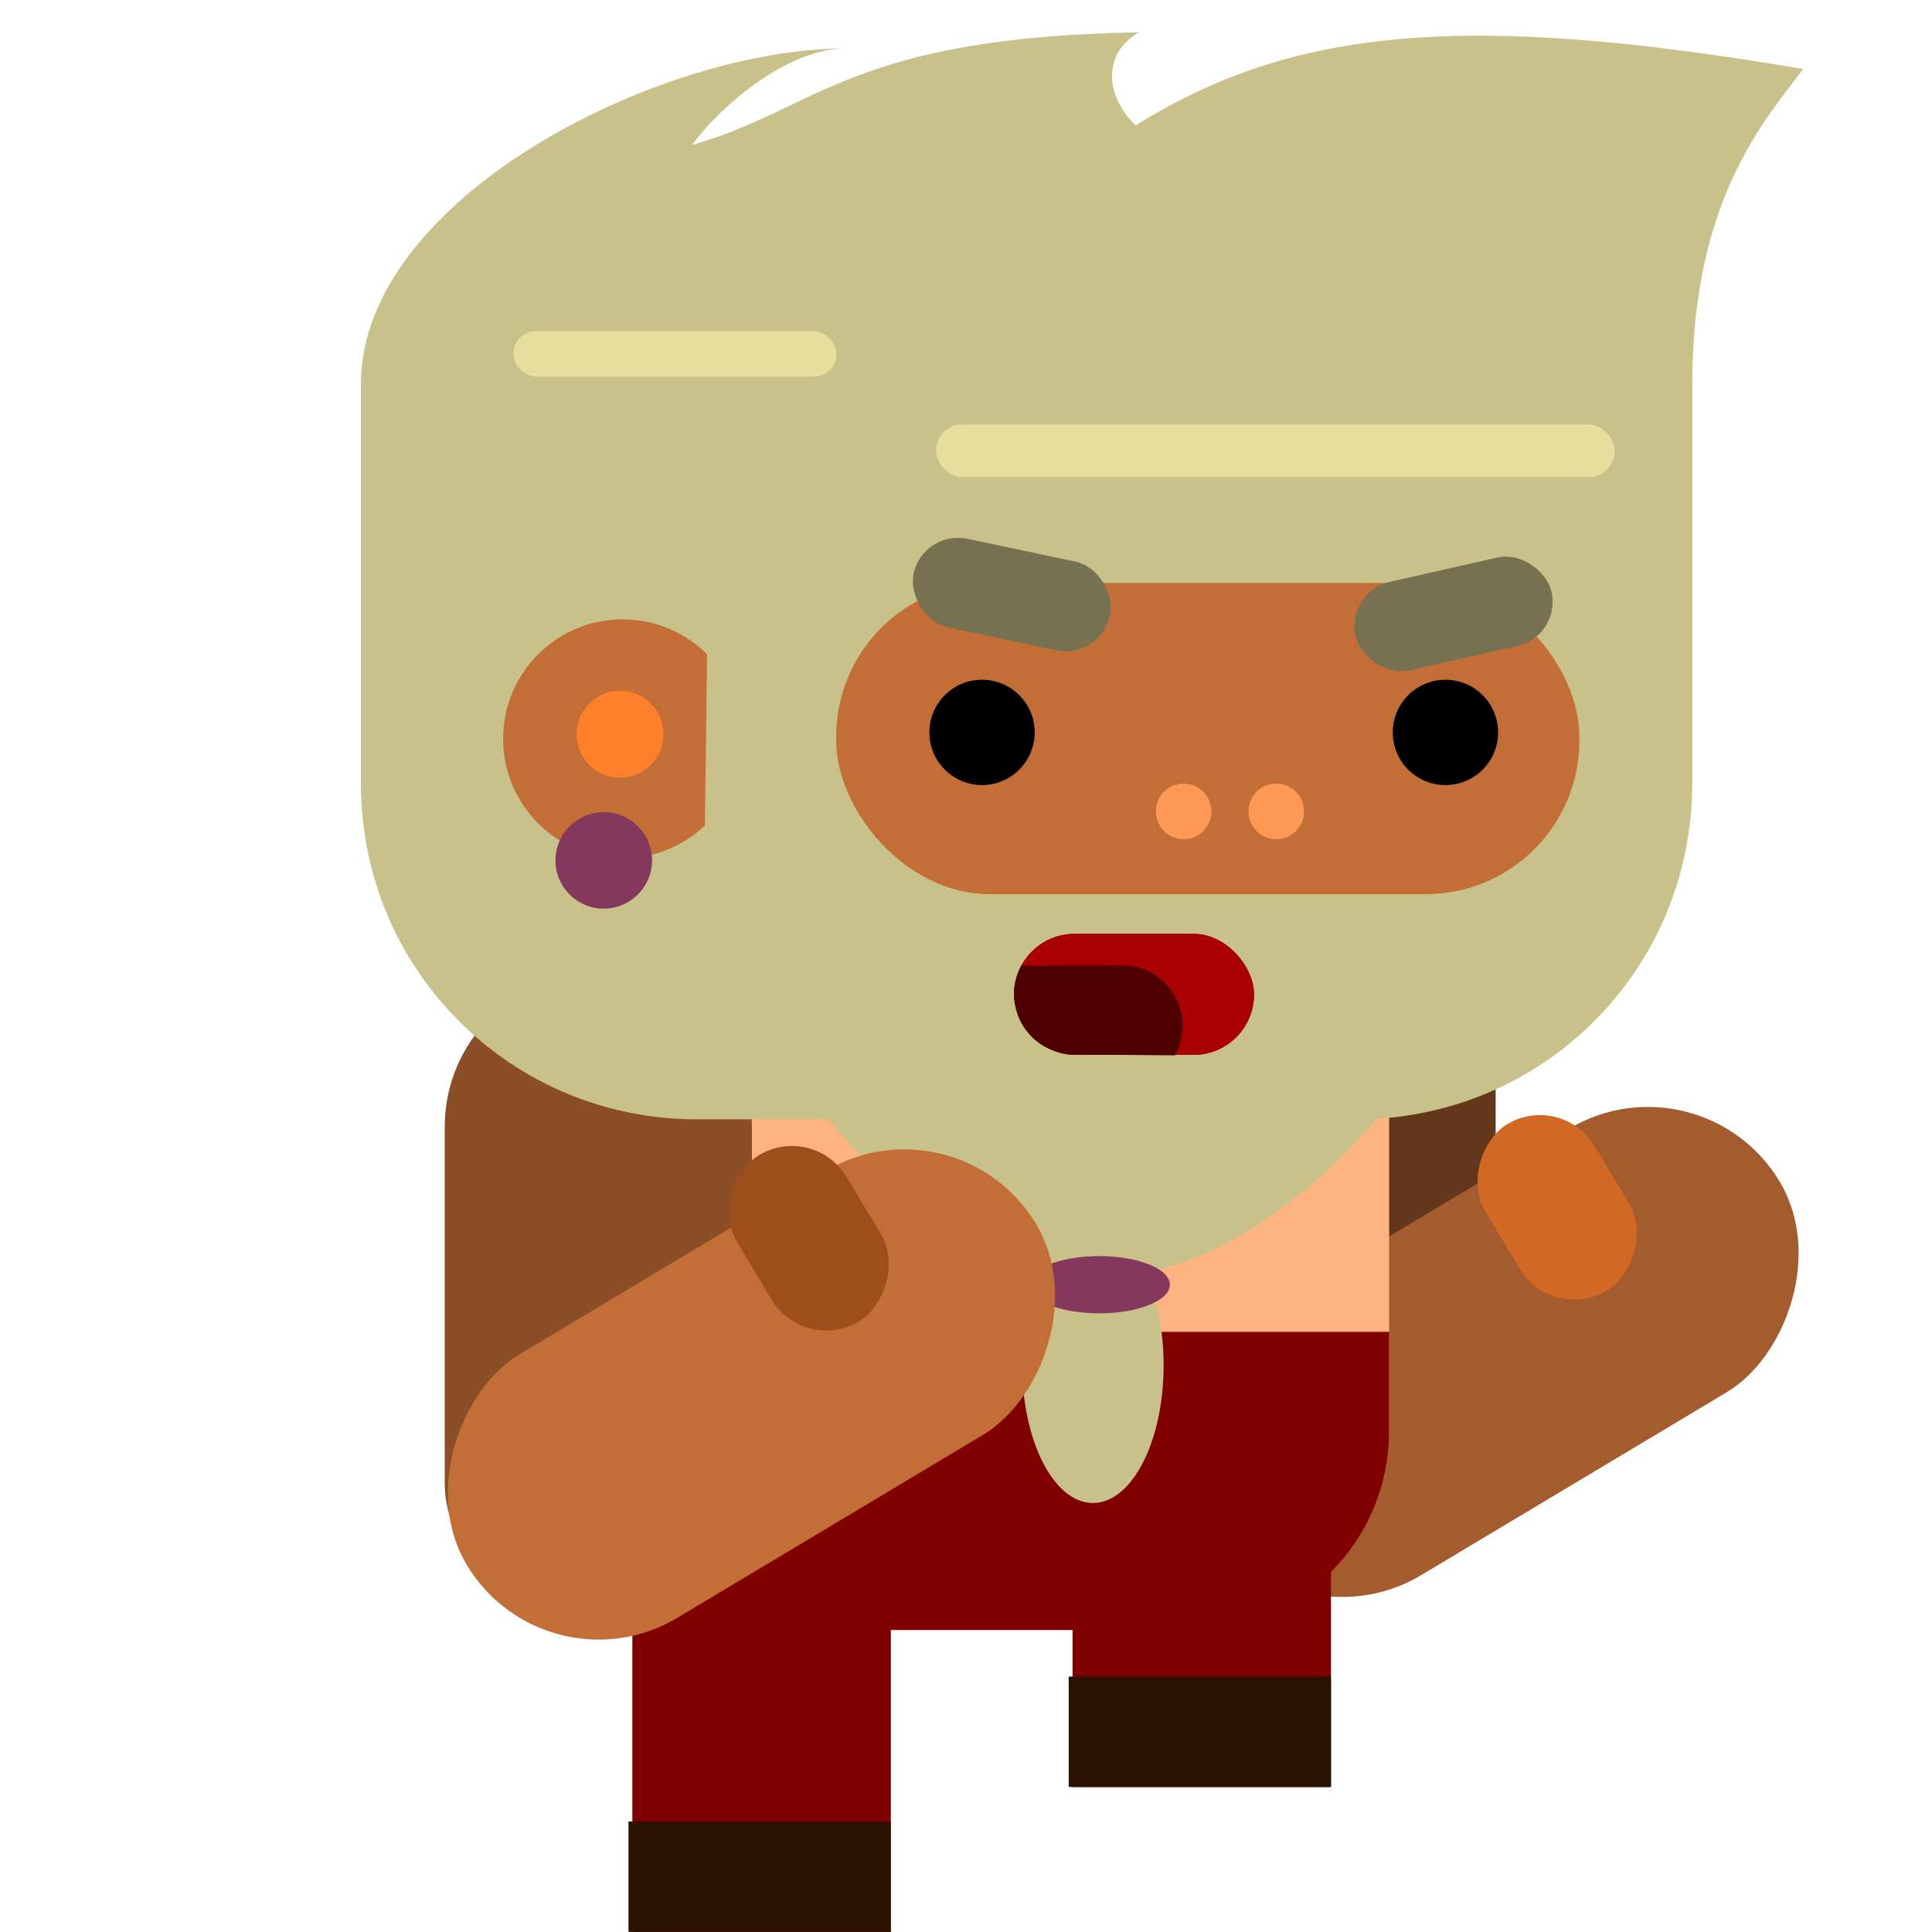 <?xml version="1.0" encoding="UTF-8" standalone="no"?>
<!-- Created with Inkscape (http://www.inkscape.org/) -->

<svg
   xmlns:dc="http://purl.org/dc/elements/1.1/"
   xmlns:cc="http://creativecommons.org/ns#"
   xmlns:rdf="http://www.w3.org/1999/02/22-rdf-syntax-ns#"
   xmlns:svg="http://www.w3.org/2000/svg"
   xmlns="http://www.w3.org/2000/svg"
   xmlns:sodipodi="http://sodipodi.sourceforge.net/DTD/sodipodi-0.dtd"
   xmlns:inkscape="http://www.inkscape.org/namespaces/inkscape"
   width="160"
   height="160"
   viewBox="0 0 42.333 42.333"
   version="1.1"
   id="svg8"
   inkscape:version="0.92.4 5da689c313, 2019-01-14"
   sodipodi:docname="body2-walk_2.svg">
  <defs
     id="defs2" />
  <sodipodi:namedview
     id="base"
     pagecolor="#ffffff"
     bordercolor="#666666"
     borderopacity="1.0"
     inkscape:pageopacity="0.0"
     inkscape:pageshadow="2"
     inkscape:zoom="4.0000002"
     inkscape:cx="204.81599"
     inkscape:cy="70.089648"
     inkscape:document-units="mm"
     inkscape:current-layer="layer3"
     showgrid="false"
     units="px"
     showguides="true"
     inkscape:guide-bbox="true"
     inkscape:window-width="2556"
     inkscape:window-height="1388"
     inkscape:window-x="0"
     inkscape:window-y="24"
     inkscape:window-maximized="0">
    <sodipodi:guide
       position="58.799,42.496"
       orientation="0,1"
       id="guide4531"
       inkscape:locked="false" />
    <sodipodi:guide
       position="1.503,-0.033"
       orientation="0,1"
       id="guide4533"
       inkscape:locked="false" />
    <sodipodi:guide
       position="42.362,69.223"
       orientation="1,0"
       id="guide4535"
       inkscape:locked="false" />
    <sodipodi:guide
       position="0,47.574"
       orientation="1,0"
       id="guide4537"
       inkscape:locked="false" />
  </sodipodi:namedview>
  <g
     inkscape:groupmode="layer"
     id="layer3"
     inkscape:label="body"
     style="display:inline">
    <g
       id="g1135"
       transform="matrix(0.959,0,0,0.959,-0.421,1.684)">
      <rect
         ry="3.508"
         y="19.509"
         x="27.596"
         height="15.154"
         width="7.016"
         id="rect874"
         style="display:inline;opacity:1;vector-effect:none;fill:#62371c;fill-opacity:1;fill-rule:evenodd;stroke:none;stroke-width:0.032px;stroke-linecap:butt;stroke-linejoin:miter;stroke-miterlimit:4;stroke-dasharray:none;stroke-dashoffset:0;stroke-opacity:1;paint-order:stroke markers fill" />
      <rect
         transform="rotate(59.096)"
         style="display:inline;opacity:1;vector-effect:none;fill:#a45c2e;fill-opacity:1;fill-rule:evenodd;stroke:none;stroke-width:0.016px;stroke-linecap:butt;stroke-linejoin:miter;stroke-miterlimit:4;stroke-dasharray:none;stroke-dashoffset:0;stroke-opacity:1;paint-order:stroke markers fill"
         id="rect876"
         width="7.016"
         height="15.154"
         x="39.26"
         y="-22.302"
         ry="3.508" />
      <rect
         style="display:inline;opacity:1;vector-effect:none;fill:#d16824;fill-opacity:1;fill-rule:evenodd;stroke:none;stroke-width:0.1px;stroke-linecap:butt;stroke-linejoin:miter;stroke-miterlimit:4;stroke-dasharray:none;stroke-dashoffset:0;stroke-opacity:1;paint-order:stroke markers fill"
         id="rect929"
         width="4.432"
         height="2.91"
         x="38.466"
         y="-19.044"
         ry="1.455"
         transform="rotate(59.028)" />
    </g>
    <rect
       style="display:inline;opacity:1;vector-effect:none;fill:#ffb380;fill-opacity:1;fill-rule:evenodd;stroke:none;stroke-width:0.117px;stroke-linecap:butt;stroke-linejoin:miter;stroke-miterlimit:4;stroke-dasharray:none;stroke-dashoffset:0;stroke-opacity:1;paint-order:stroke markers fill"
       id="rect4682"
       width="16.772"
       height="18.738"
       x="13.666"
       y="16.978"
       ry="4.357" />
    <path
       style="display:inline;opacity:1;vector-effect:none;fill:#800000;fill-opacity:1;fill-rule:evenodd;stroke:none;stroke-width:0.117px;stroke-linecap:butt;stroke-linejoin:miter;stroke-miterlimit:4;stroke-dasharray:none;stroke-dashoffset:0;stroke-opacity:1;paint-order:stroke markers fill"
       d="m 30.438,29.183 v 2.176 c 0,2.414 -1.943,4.357 -4.357,4.357 h -8.058 c -2.414,0 -4.357,-1.943 -4.357,-4.357 v -2.176 z"
       id="rect4698"
       inkscape:connector-curvature="0"
       sodipodi:nodetypes="ccssccc" />
    <g
       id="g1297"
       inkscape:transform-center-x="0.066145831"
       inkscape:transform-center-y="2.8442708">
      <path
         style="display:inline;opacity:1;vector-effect:none;fill:#800000;fill-opacity:1;fill-rule:evenodd;stroke:none;stroke-width:0.134px;stroke-linecap:butt;stroke-linejoin:miter;stroke-miterlimit:4;stroke-dasharray:none;stroke-dashoffset:0;stroke-opacity:1;paint-order:stroke markers fill"
         d="m 16.687,31.949 c 1.569,0 2.832,1.263 2.832,2.832 v 7.55 h -5.663 v -7.55 c 0,-1.569 1.263,-2.832 2.832,-2.832 z"
         id="path966"
         inkscape:connector-curvature="0"
         sodipodi:nodetypes="ssccss" />
      <rect
         ry="1.4050081e-15"
         y="39.912"
         x="13.771"
         height="2.419"
         width="5.747"
         id="rect894-7"
         style="display:inline;fill:#2b1100;fill-opacity:1;stroke:none;stroke-width:0.152;stroke-miterlimit:4;stroke-dasharray:none" />
    </g>
    <rect
       ry="3.365"
       y="21.321"
       x="9.745"
       height="14.539"
       width="6.731"
       id="rect878"
       style="display:inline;opacity:1;vector-effect:none;fill:#8b4e27;fill-opacity:1;fill-rule:evenodd;stroke:none;stroke-width:0.015px;stroke-linecap:butt;stroke-linejoin:miter;stroke-miterlimit:4;stroke-dasharray:none;stroke-dashoffset:0;stroke-opacity:1;paint-order:stroke markers fill" />
    <g
       id="g1293"
       inkscape:transform-center-x="-0.066145831"
       inkscape:transform-center-y="3.1749999"
       transform="translate(0,-3.175)">
      <path
         sodipodi:nodetypes="ssccss"
         inkscape:connector-curvature="0"
         id="rect947"
         d="m 26.333,33.735 c 1.569,0 2.831,-0.523 2.831,1.046 v 7.55 h -5.663 v -7.55 c 0,-1.569 1.263,-1.046 2.832,-1.046 z"
         style="display:inline;opacity:1;vector-effect:none;fill:#800000;fill-opacity:1;fill-rule:evenodd;stroke:none;stroke-width:0.134px;stroke-linecap:butt;stroke-linejoin:miter;stroke-miterlimit:4;stroke-dasharray:none;stroke-dashoffset:0;stroke-opacity:1;paint-order:stroke markers fill" />
      <rect
         ry="1.4050081e-15"
         y="39.912"
         x="23.417"
         height="2.419"
         width="5.747"
         id="rect894"
         style="display:inline;fill:#2b1100;fill-opacity:1;stroke:none;stroke-width:0.152;stroke-miterlimit:4;stroke-dasharray:none" />
    </g>
    <path
       style="display:inline;fill:#c9c18a;fill-opacity:1;stroke:none;stroke-width:0.251px;stroke-linecap:butt;stroke-linejoin:miter;stroke-opacity:1;font-variant-east_asian:normal;opacity:1;vector-effect:none;stroke-miterlimit:4;stroke-dasharray:none;stroke-dashoffset:0;paint-order:stroke markers fill"
       d="m 17.831,24.126 c 0,0 2.764,3.867 6.254,3.867 3.49,0 6.352,-3.803 6.352,-3.803 z"
       id="path857-3"
       inkscape:connector-curvature="0" />
    <ellipse
       style="display:inline;fill:#c9c18a;fill-opacity:1;stroke:none;stroke-width:0.251px;stroke-miterlimit:4;stroke-dasharray:none;font-variant-east_asian:normal;opacity:1;vector-effect:none;stroke-linecap:butt;stroke-linejoin:miter;stroke-dashoffset:0;stroke-opacity:1;paint-order:stroke markers fill"
       id="path874"
       cx="23.948"
       cy="29.914"
       rx="1.549"
       ry="3.019" />
    <ellipse
       style="display:inline;fill:#84385b;fill-opacity:1;stroke:none;stroke-width:0.127;stroke-miterlimit:4;stroke-dasharray:none;font-variant-east_asian:normal;opacity:1;vector-effect:none;stroke-linecap:butt;stroke-linejoin:miter;stroke-dashoffset:0;stroke-opacity:1;paint-order:stroke markers fill"
       id="path874-3"
       cx="24.085"
       cy="28.15"
       rx="1.549"
       ry="0.627" />
    <path
       style="display:inline;opacity:1;vector-effect:none;fill:#c9c18a;fill-opacity:1;fill-rule:evenodd;stroke:none;stroke-width:0.251px;stroke-linecap:butt;stroke-linejoin:miter;stroke-miterlimit:4;stroke-dasharray:none;stroke-dashoffset:0;stroke-opacity:1;paint-order:stroke markers fill;font-variant-east_asian:normal"
       d="m 18.517,1.064 c -1.291,0 -2.791,1.321 -3.35,2.112 C 17.893,2.402 18.623,0.815 24.955,0.708 24.192,1.152 24.173,2.042 24.881,2.748 28.344,0.599 32.101,0.25 39.509,1.512 38.69,2.618 37.08,4.345 37.08,8.42 V 17.169 c 0,4.076 -3.281,7.357 -7.357,7.357 H 15.265 c -4.076,0 -7.357,-3.281 -7.357,-7.357 V 8.42 c 0,-4.076 6.533,-7.357 10.608,-7.357 z"
       id="rect4540"
       inkscape:connector-curvature="0"
       sodipodi:nodetypes="cccccssssssc" />
    <rect
       style="display:inline;opacity:1;vector-effect:none;fill:#c46e37;fill-opacity:1;fill-rule:evenodd;stroke:none;stroke-width:0.096px;stroke-linecap:butt;stroke-linejoin:miter;stroke-miterlimit:4;stroke-dasharray:none;stroke-dashoffset:0;stroke-opacity:1;paint-order:stroke markers fill"
       id="rect4572"
       width="16.284"
       height="6.818"
       x="18.322"
       y="12.774"
       ry="3.363" />
    <rect
       ry="0.994"
       y="19.147"
       x="25.902"
       height="1.987"
       width="4.401"
       id="rect4546"
       style="display:inline;opacity:1;vector-effect:none;fill:#767151;fill-opacity:1;fill-rule:evenodd;stroke:none;stroke-width:0.028px;stroke-linecap:butt;stroke-linejoin:miter;stroke-miterlimit:4;stroke-dasharray:none;stroke-dashoffset:0;stroke-opacity:1;paint-order:stroke markers fill;font-variant-east_asian:normal"
       transform="rotate(-12.732)" />
    <rect
       style="display:inline;opacity:1;vector-effect:none;fill:#767151;fill-opacity:1;fill-rule:evenodd;stroke:none;stroke-width:0.028px;stroke-linecap:butt;stroke-linejoin:miter;stroke-miterlimit:4;stroke-dasharray:none;stroke-dashoffset:0;stroke-opacity:1;paint-order:stroke markers fill;font-variant-east_asian:normal"
       id="rect4548"
       width="4.401"
       height="1.987"
       x="22.182"
       y="7.175"
       ry="0.994"
       transform="rotate(11.916)" />
    <circle
       style="display:inline;opacity:1;vector-effect:none;fill:#000000;fill-opacity:1;fill-rule:evenodd;stroke:none;stroke-width:0.028px;stroke-linecap:butt;stroke-linejoin:miter;stroke-miterlimit:4;stroke-dasharray:none;stroke-dashoffset:0;stroke-opacity:1;paint-order:stroke markers fill"
       id="path4559"
       cx="21.518"
       cy="16.048"
       r="1.154" />
    <circle
       r="1.154"
       cy="16.048"
       cx="31.672"
       id="circle4566"
       style="display:inline;opacity:1;vector-effect:none;fill:#000000;fill-opacity:1;fill-rule:evenodd;stroke:none;stroke-width:0.028px;stroke-linecap:butt;stroke-linejoin:miter;stroke-miterlimit:4;stroke-dasharray:none;stroke-dashoffset:0;stroke-opacity:1;paint-order:stroke markers fill" />
    <circle
       style="display:inline;opacity:1;vector-effect:none;fill:#ff9955;fill-opacity:1;fill-rule:evenodd;stroke:none;stroke-width:0.015px;stroke-linecap:butt;stroke-linejoin:miter;stroke-miterlimit:4;stroke-dasharray:none;stroke-dashoffset:0;stroke-opacity:1;paint-order:stroke markers fill"
       id="circle4568"
       cx="25.935"
       cy="17.779"
       r="0.609" />
    <circle
       r="0.609"
       cy="17.779"
       cx="27.965"
       id="circle4570"
       style="display:inline;opacity:1;vector-effect:none;fill:#ff9955;fill-opacity:1;fill-rule:evenodd;stroke:none;stroke-width:0.015px;stroke-linecap:butt;stroke-linejoin:miter;stroke-miterlimit:4;stroke-dasharray:none;stroke-dashoffset:0;stroke-opacity:1;paint-order:stroke markers fill" />
    <path
       style="display:inline;opacity:1;vector-effect:none;fill:#c46e37;fill-opacity:1;fill-rule:evenodd;stroke:none;stroke-width:0.096px;stroke-linecap:butt;stroke-linejoin:miter;stroke-miterlimit:4;stroke-dasharray:none;stroke-dashoffset:0;stroke-opacity:1;paint-order:stroke markers fill"
       d="m 15.446,18.086 c -0.47,0.447 -1.105,0.721 -1.804,0.721 -1.446,0 -2.618,-1.172 -2.618,-2.618 0,-1.446 1.172,-2.618 2.618,-2.618 0.723,0 1.377,0.293 1.851,0.767 z"
       id="path4574"
       inkscape:connector-curvature="0"
       sodipodi:nodetypes="cssscc" />
    <circle
       style="display:inline;opacity:1;vector-effect:none;fill:#ff7f2a;fill-opacity:1;fill-rule:evenodd;stroke:none;stroke-width:0.031px;stroke-linecap:butt;stroke-linejoin:miter;stroke-miterlimit:4;stroke-dasharray:none;stroke-dashoffset:0;stroke-opacity:1;paint-order:stroke markers fill"
       id="path4580"
       cx="13.585"
       cy="16.087"
       r="0.952" />
    <rect
       style="display:inline;opacity:1;vector-effect:none;fill:#e7dd9d;fill-opacity:1;fill-rule:evenodd;stroke:none;stroke-width:0.028px;stroke-linecap:butt;stroke-linejoin:miter;stroke-miterlimit:4;stroke-dasharray:none;stroke-dashoffset:0;stroke-opacity:1;paint-order:stroke markers fill;font-variant-east_asian:normal"
       id="rect4583"
       width="14.872"
       height="1.154"
       x="20.509"
       y="9.301"
       ry="0.577" />
    <rect
       style="display:inline;opacity:1;vector-effect:none;fill:#e7dd9d;fill-opacity:1;fill-rule:evenodd;stroke:none;stroke-width:0.028px;stroke-linecap:butt;stroke-linejoin:miter;stroke-miterlimit:4;stroke-dasharray:none;stroke-dashoffset:0;stroke-opacity:1;paint-order:stroke markers fill;font-variant-east_asian:normal"
       id="rect4585"
       width="7.084"
       height="0.994"
       x="11.246"
       y="7.257"
       ry="0.497" />
    <rect
       style="display:inline;opacity:1;vector-effect:none;fill:#800033;fill-opacity:1;fill-rule:evenodd;stroke:none;stroke-width:0.096px;stroke-linecap:butt;stroke-linejoin:miter;stroke-miterlimit:4;stroke-dasharray:none;stroke-dashoffset:0;stroke-opacity:1;paint-order:stroke markers fill"
       id="rect4624"
       width="5.258"
       height="2.652"
       x="22.22"
       y="20.462"
       ry="1.326" />
    <rect
       ry="1.326"
       y="20.462"
       x="22.22"
       height="2.652"
       width="5.258"
       id="rect4628"
       style="display:inline;opacity:1;vector-effect:none;fill:#aa0000;fill-opacity:1;fill-rule:evenodd;stroke:none;stroke-width:0.096px;stroke-linecap:butt;stroke-linejoin:miter;stroke-miterlimit:4;stroke-dasharray:none;stroke-dashoffset:0;stroke-opacity:1;paint-order:stroke markers fill" />
    <path
       style="display:inline;opacity:1;vector-effect:none;fill:#4e0000;fill-opacity:1;fill-rule:evenodd;stroke:none;stroke-width:0.096px;stroke-linecap:butt;stroke-linejoin:miter;stroke-miterlimit:4;stroke-dasharray:none;stroke-dashoffset:0;stroke-opacity:1;paint-order:stroke markers fill"
       d="m 22.38,21.158 2.209,-0.005 c 0.735,-0.002 1.326,0.591 1.326,1.326 0,0.234 -0.06,0.454 -0.166,0.645 l -2.204,-0.019 c -0.735,0 -1.326,-0.591 -1.326,-1.326 -0.008,-0.329 0.161,-0.621 0.161,-0.621 z"
       id="rect4626"
       inkscape:connector-curvature="0"
       sodipodi:nodetypes="csscccc" />
    <rect
       transform="rotate(59.096)"
       style="display:inline;opacity:1;vector-effect:none;fill:#c46e37;fill-opacity:1;fill-rule:evenodd;stroke:none;stroke-width:0.096px;stroke-linecap:butt;stroke-linejoin:miter;stroke-miterlimit:4;stroke-dasharray:none;stroke-dashoffset:0;stroke-opacity:1;paint-order:stroke markers fill"
       id="rect880"
       width="6.731"
       height="14.539"
       x="31.308"
       y="-5.704"
       ry="3.365" />
    <rect
       style="display:inline;opacity:1;vector-effect:none;fill:#9e4e1b;fill-opacity:1;fill-rule:evenodd;stroke:none;stroke-width:0.031px;stroke-linecap:butt;stroke-linejoin:miter;stroke-miterlimit:4;stroke-dasharray:none;stroke-dashoffset:0;stroke-opacity:1;paint-order:stroke markers fill"
       id="rect884"
       width="4.252"
       height="2.792"
       x="30.261"
       y="-2.634"
       ry="1.396"
       transform="rotate(59.028)" />
    <circle
       style="display:inline;opacity:1;vector-effect:none;fill:#84385b;fill-opacity:1;fill-rule:evenodd;stroke:none;stroke-width:0.127;stroke-linecap:butt;stroke-linejoin:miter;stroke-miterlimit:4;stroke-dasharray:none;stroke-dashoffset:0;stroke-opacity:1;paint-order:stroke markers fill"
       id="path858"
       cx="13.229"
       cy="18.852"
       r="1.058" />
  </g>
</svg>
